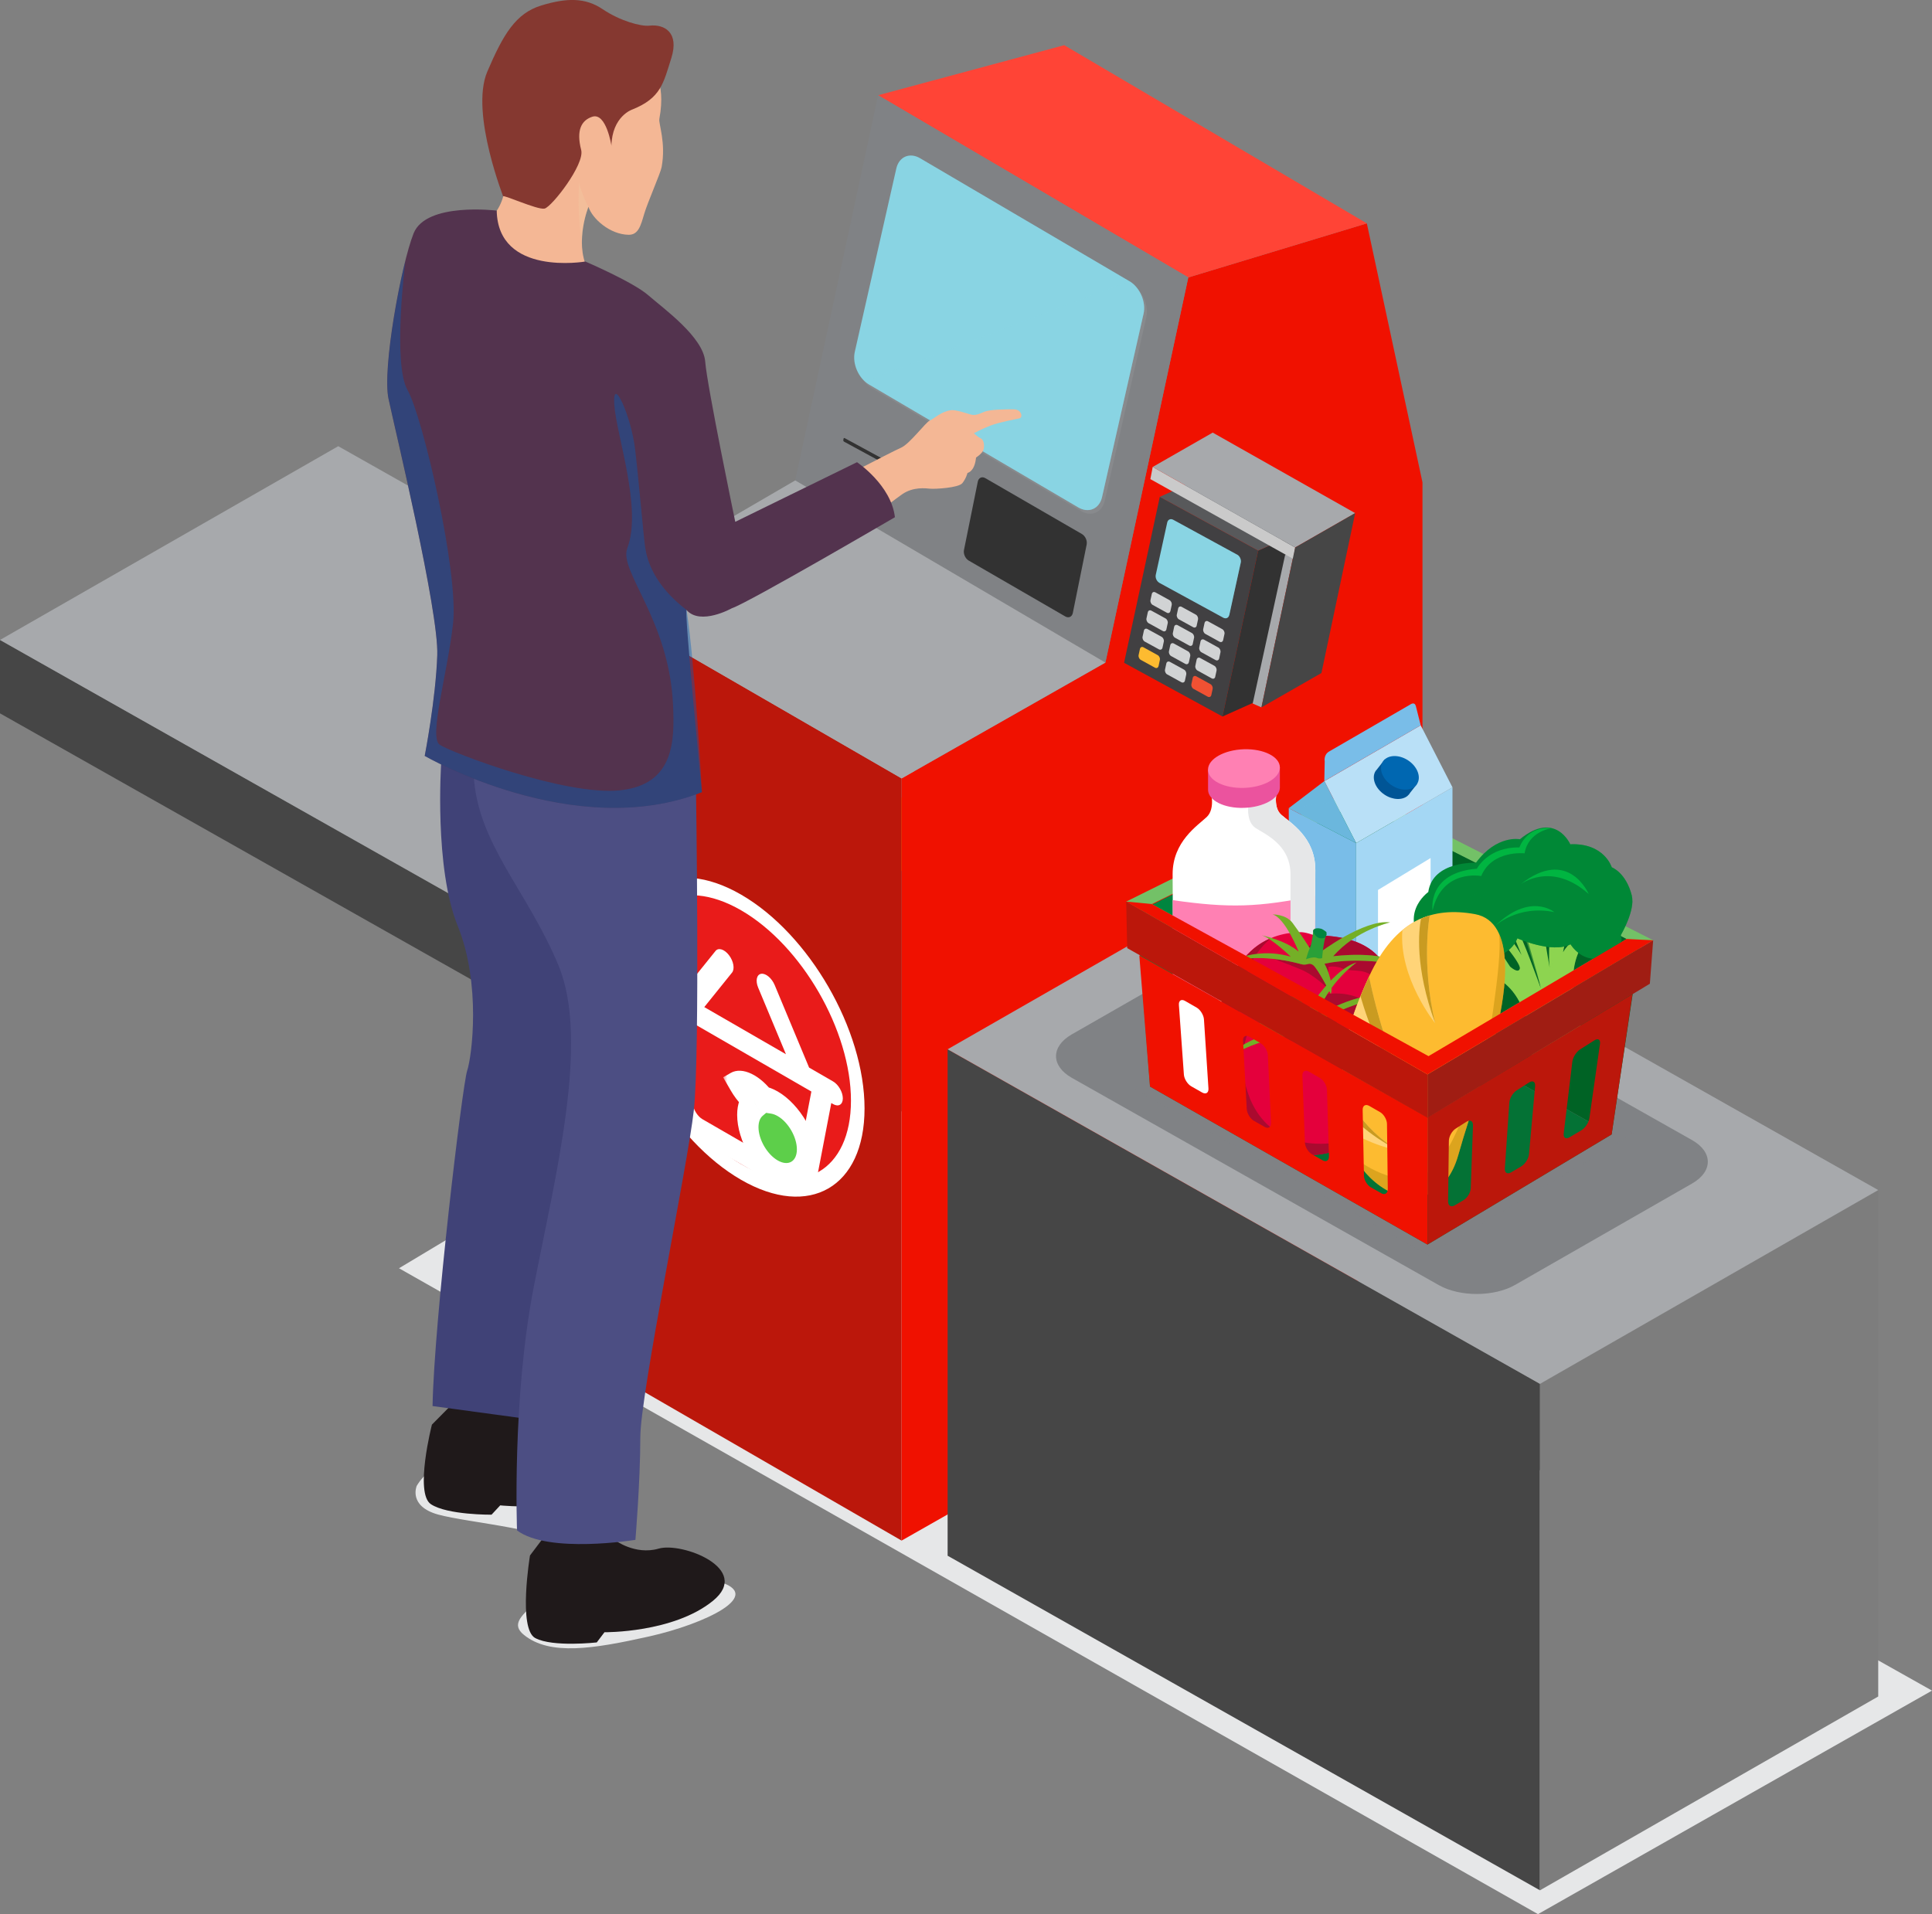 <svg width="219" height="217" viewBox="0 0 219 217" fill="none" xmlns="http://www.w3.org/2000/svg">
<rect x="0" y="0" width="219" height="217" fill="#808080" stroke="none"/>
<g clip-path="url(#clip0_169_266407)">
<path d="M45.228 143.778L88.08 118.068L219 191.66L174.338 217L45.228 143.778Z" fill="#E6E7E8"/>
<path d="M67.147 118.802L0 80.871V72.55L67.147 110.481V118.802Z" fill="#464646"/>
<path d="M67.147 118.802L105.488 96.831V88.515L67.147 110.481V118.802Z" fill="#F3901D"/>
<path d="M0 72.55L38.342 50.584L105.488 88.515L67.147 110.481L0 72.55Z" fill="#A7A9AC"/>
<path d="M102.199 174.653L67.029 154.329V67.921L102.199 88.246V174.653Z" fill="#BB170B"/>
<circle cx="16.166" cy="16.166" r="16.166" transform="matrix(0.866 0.5 0 1 70 93.334)" fill="white"/>
<circle cx="14.389" cy="14.389" r="14.389" transform="matrix(0.866 0.5 0 1 71.538 95.999)" fill="#E91B1A"/>
<path fill-rule="evenodd" clip-rule="evenodd" d="M82.979 110.261C83.308 109.853 83.156 108.972 82.639 108.293C82.123 107.615 81.439 107.396 81.11 107.804L77.207 112.655L74.492 111.087C73.88 110.734 73.385 111.022 73.385 111.731C73.385 112.439 73.88 113.3 74.492 113.653L74.692 113.768L76.373 124.475C76.684 126.453 78.047 128.536 79.632 129.45L89.291 135.027C90.876 135.942 92.239 135.434 92.55 133.814L94.231 125.049L94.431 125.165C95.043 125.518 95.538 125.23 95.538 124.521C95.538 123.813 95.043 122.952 94.431 122.599L91.716 121.031L87.813 111.674C87.484 110.887 86.8 110.315 86.284 110.397C85.767 110.48 85.615 111.185 85.944 111.972L89.09 119.515L79.833 114.171L82.979 110.261ZM77.796 115.561C77.808 115.568 77.82 115.575 77.832 115.581L91.091 123.236C91.103 123.243 91.115 123.25 91.127 123.257L91.972 123.745L90.378 132.057C90.274 132.597 89.82 132.766 89.291 132.461L79.632 126.884C79.103 126.579 78.649 125.885 78.545 125.226L76.951 115.073L77.796 115.561Z" fill="white"/>
<mask id="path-9-outside-1_169_266407" maskUnits="userSpaceOnUse" x="81.948" y="119.244" width="11.258" height="18.5" fill="black">
<rect fill="white" x="81.948" y="119.244" width="11.258" height="18.5"/>
<path fill-rule="evenodd" clip-rule="evenodd" d="M86.993 124.699C85.985 123.297 84.582 122.598 83.68 123.118C84.19 124.001 84.86 124.679 85.528 125.059C85.053 125.458 84.769 126.152 84.769 127.087C84.769 129.245 86.285 131.87 88.154 132.949C90.023 134.029 91.538 133.154 91.538 130.995C91.538 128.837 90.023 126.212 88.154 125.133C87.746 124.897 87.355 124.755 86.993 124.699Z"/>
</mask>
<path fill-rule="evenodd" clip-rule="evenodd" d="M86.993 124.699C85.985 123.297 84.582 122.598 83.68 123.118C84.19 124.001 84.86 124.679 85.528 125.059C85.053 125.458 84.769 126.152 84.769 127.087C84.769 129.245 86.285 131.87 88.154 132.949C90.023 134.029 91.538 133.154 91.538 130.995C91.538 128.837 90.023 126.212 88.154 125.133C87.746 124.897 87.355 124.755 86.993 124.699Z" fill="#5DCF4A"/>
<path d="M83.68 123.118L82.825 121.638L81.971 122.131L82.825 123.612L83.68 123.118ZM86.993 124.699L86.297 125.438L86.814 126.157L87.408 126.249L86.993 124.699ZM85.528 125.059L86.465 126.482L88.087 125.118L85.518 123.658L85.528 125.059ZM84.535 124.599C85.014 124.322 85.761 124.693 86.297 125.438L87.689 123.959C86.208 121.9 84.15 120.873 82.825 121.638L84.535 124.599ZM85.518 123.658C85.161 123.455 84.806 123.095 84.535 122.625L82.825 123.612C83.573 124.907 84.558 125.904 85.537 126.46L85.518 123.658ZM85.978 127.785C85.978 127.183 86.16 126.738 86.465 126.482L84.59 123.637C83.947 124.178 83.56 125.122 83.56 126.389L85.978 127.785ZM88.154 131.554C86.952 130.86 85.978 129.172 85.978 127.785L83.56 126.389C83.56 129.318 85.617 132.88 88.154 134.345V131.554ZM90.33 130.297C90.33 131.685 89.356 132.247 88.154 131.554V134.345C90.691 135.81 92.747 134.622 92.747 131.693L90.33 130.297ZM88.154 126.529C89.356 127.222 90.33 128.91 90.33 130.297L92.747 131.693C92.747 128.764 90.691 125.202 88.154 123.737V126.529ZM87.408 126.249C87.639 126.285 87.889 126.376 88.154 126.529V123.737C87.603 123.419 87.072 123.225 86.579 123.148L87.408 126.249Z" fill="white" mask="url(#path-9-outside-1_169_266407)"/>
<path d="M102.199 174.653L161.244 141.099V54.686L154.935 25.323L134.697 31.453L125.301 75.117L102.199 88.246V174.653Z" fill="#F01100"/>
<path d="M134.697 31.453L99.538 10.798L120.633 5.122L154.935 25.323L134.697 31.453Z" fill="#FF4436"/>
<path d="M125.301 75.117L90.141 54.462L99.538 10.798L134.697 31.453L125.301 75.117Z" fill="#808285"/>
<path d="M125.301 75.117L90.142 54.462L67.029 67.921L102.199 88.246L125.301 75.117Z" fill="#A7A9AC"/>
<path d="M121.608 69.496C121.518 69.933 121.132 70.107 120.751 69.883L109.808 63.551C109.422 63.327 109.181 62.788 109.27 62.357L110.839 54.596C110.929 54.159 111.315 53.985 111.696 54.209L122.639 60.541C123.026 60.766 123.267 61.298 123.177 61.735L121.608 69.496Z" fill="#323232"/>
<path d="M102.692 53.75C102.681 53.817 102.625 53.845 102.563 53.812L95.683 50.074C95.621 50.04 95.582 49.962 95.593 49.895L95.621 49.732C95.632 49.665 95.689 49.637 95.75 49.67L102.631 53.408C102.692 53.442 102.732 53.52 102.72 53.587L102.692 53.75Z" fill="#323232"/>
<g style="mix-blend-mode:multiply" opacity="0.4">
<path d="M125.233 56.77C124.931 58.104 123.721 58.631 122.538 57.936L98.804 43.994C97.627 43.299 96.904 41.641 97.207 40.307L101.914 19.517C102.216 18.184 103.426 17.657 104.609 18.352L128.343 32.294C129.52 32.989 130.242 34.647 129.94 35.981L125.233 56.77Z" fill="#939598"/>
</g>
<path d="M124.92 56.356C124.617 57.689 123.407 58.216 122.225 57.521L98.49 43.579C97.313 42.885 96.591 41.226 96.893 39.892L101.6 19.103C101.902 17.769 103.113 17.242 104.295 17.937L128.029 31.879C129.206 32.574 129.929 34.233 129.626 35.566L124.92 56.356Z" fill="#89D4E3"/>
<g style="mix-blend-mode:multiply" opacity="0.3">
<path d="M98.036 43.237C98.182 43.366 98.333 43.484 98.496 43.579L122.23 57.521C123.407 58.216 124.623 57.689 124.925 56.355L129.632 35.566C129.934 34.233 129.217 32.574 128.035 31.879L98.036 43.232V43.237Z" fill="#89D4E3"/>
</g>
<path d="M138.574 81.23L127.419 75.139L131.47 56.322L142.625 62.413L138.574 81.23Z" fill="#414042"/>
<path d="M138.574 81.23L143.04 79.23L147.091 60.413L142.625 62.413L138.574 81.23Z" fill="#323232"/>
<path d="M131.469 56.322L135.935 54.322L147.091 60.413L142.625 62.413L131.469 56.322Z" fill="#58595B"/>
<path d="M132.663 69.278C132.624 69.479 132.439 69.558 132.265 69.462L130.657 68.577C130.483 68.482 130.371 68.235 130.41 68.034L130.562 67.339C130.607 67.137 130.786 67.053 130.965 67.154L132.573 68.039C132.753 68.14 132.859 68.381 132.82 68.583L132.669 69.283L132.663 69.278Z" fill="#D1D3D4"/>
<path d="M135.655 70.919C135.61 71.121 135.431 71.2 135.252 71.104L133.643 70.219C133.464 70.124 133.352 69.877 133.397 69.675L133.548 68.981C133.593 68.779 133.772 68.7 133.946 68.796L135.554 69.681C135.733 69.776 135.84 70.023 135.801 70.225L135.649 70.919H135.655Z" fill="#D1D3D4"/>
<path d="M138.647 72.567C138.602 72.763 138.423 72.847 138.244 72.752L136.635 71.866C136.456 71.766 136.35 71.525 136.389 71.323L136.54 70.628C136.585 70.426 136.764 70.342 136.944 70.443L138.552 71.328C138.731 71.429 138.843 71.67 138.798 71.872L138.647 72.572V72.567Z" fill="#D1D3D4"/>
<path d="M132.215 71.351C132.17 71.553 131.991 71.631 131.811 71.536L130.203 70.65C130.024 70.549 129.917 70.309 129.957 70.107L130.108 69.412C130.153 69.21 130.332 69.132 130.511 69.227L132.119 70.112C132.299 70.208 132.411 70.454 132.366 70.656L132.215 71.351Z" fill="#D1D3D4"/>
<path d="M135.207 72.998C135.162 73.2 134.983 73.284 134.803 73.183L133.195 72.298C133.016 72.203 132.904 71.956 132.949 71.76L133.094 71.065C133.139 70.863 133.318 70.779 133.498 70.88L135.106 71.766C135.285 71.866 135.392 72.107 135.352 72.309L135.201 73.004L135.207 72.998Z" fill="#D1D3D4"/>
<path d="M138.199 74.646C138.154 74.847 137.975 74.926 137.795 74.831L136.187 73.945C136.008 73.85 135.901 73.603 135.941 73.402L136.086 72.707C136.131 72.505 136.31 72.427 136.49 72.522L138.098 73.407C138.277 73.503 138.384 73.749 138.344 73.951L138.199 74.646Z" fill="#D1D3D4"/>
<path d="M131.772 73.43C131.727 73.632 131.548 73.71 131.369 73.615L129.761 72.735C129.581 72.634 129.475 72.393 129.514 72.191L129.665 71.496C129.71 71.295 129.889 71.211 130.069 71.312L131.677 72.197C131.856 72.298 131.968 72.539 131.923 72.74L131.772 73.435V73.43Z" fill="#D1D3D4"/>
<path d="M134.758 75.077C134.719 75.279 134.534 75.357 134.361 75.262L132.753 74.377C132.573 74.276 132.467 74.035 132.506 73.833L132.657 73.138C132.702 72.937 132.881 72.858 133.061 72.954L134.669 73.839C134.848 73.94 134.955 74.181 134.915 74.382L134.764 75.077H134.758Z" fill="#D1D3D4"/>
<path d="M137.756 76.719C137.711 76.921 137.532 77.005 137.353 76.904L135.745 76.019C135.565 75.918 135.453 75.677 135.498 75.475L135.644 74.78C135.689 74.579 135.868 74.495 136.047 74.595L137.655 75.481C137.835 75.582 137.941 75.823 137.902 76.024L137.75 76.719H137.756Z" fill="#D1D3D4"/>
<path d="M131.324 75.509C131.279 75.71 131.1 75.794 130.92 75.694L129.312 74.808C129.133 74.707 129.027 74.466 129.066 74.265L129.217 73.57C129.262 73.368 129.441 73.284 129.62 73.385L131.229 74.27C131.408 74.371 131.52 74.612 131.475 74.814L131.329 75.509H131.324Z" fill="#FDBB30"/>
<path d="M134.316 77.156C134.277 77.358 134.092 77.436 133.912 77.341L132.304 76.456C132.125 76.361 132.019 76.114 132.058 75.912L132.209 75.217C132.254 75.016 132.433 74.937 132.612 75.032L134.221 75.918C134.4 76.013 134.506 76.26 134.467 76.461L134.316 77.156Z" fill="#D1D3D4"/>
<path d="M137.308 78.798C137.263 79 137.084 79.078 136.904 78.983L135.296 78.098C135.117 78.002 135.005 77.756 135.05 77.554L135.201 76.859C135.24 76.657 135.425 76.573 135.605 76.674L137.213 77.56C137.392 77.66 137.498 77.901 137.459 78.103L137.308 78.798Z" fill="#F05133"/>
<path d="M139.342 69.72C139.269 70.051 138.966 70.191 138.669 70.028L131.419 66.072C131.122 65.91 130.937 65.506 131.01 65.17L132.31 59.23C132.383 58.9 132.685 58.76 132.988 58.922L140.238 62.878C140.535 63.041 140.72 63.444 140.647 63.78L139.347 69.72H139.342Z" fill="#89D4E3"/>
<g style="mix-blend-mode:multiply" opacity="0.3">
<path d="M131.413 66.067L138.664 70.023C138.961 70.185 139.263 70.045 139.336 69.715L140.636 63.775C140.709 63.444 140.524 63.035 140.227 62.873L131.408 66.067H131.413Z" fill="#89D4E3"/>
</g>
<path d="M142.989 80.193L141.998 79.756L145.668 62.945L146.811 62.066L142.989 80.193Z" fill="#A7A9AC"/>
<path d="M146.609 63.371L130.399 54.316L130.663 52.937L146.811 62.066L146.609 63.371Z" fill="#CACACA"/>
<path d="M130.663 52.937L137.465 49.043L153.613 58.171L146.811 62.066L130.663 52.937Z" fill="#A7A9AC"/>
<path d="M146.811 62.066L153.613 58.171L149.791 76.299L142.989 80.193L146.811 62.066Z" fill="#464646"/>
<path d="M174.562 214.299L107.416 176.368V118.954L174.562 156.884V214.299Z" fill="#464646"/>
<path d="M174.562 214.299L212.904 192.327V134.913L174.562 156.884V214.299Z" fill="#7D7D7D"/>
<path d="M107.416 118.954L145.757 96.982L212.904 134.913L174.562 156.884L107.416 118.954Z" fill="#A7A9AC"/>
<path d="M121.496 122.192C119.115 120.848 119.109 118.634 121.479 117.272L141.549 105.774C143.925 104.412 147.813 104.401 150.195 105.746L191.797 129.247C194.179 130.592 194.184 132.806 191.814 134.167L171.744 145.666C169.368 147.028 165.48 147.039 163.099 145.694L121.496 122.192Z" fill="#808285"/>
<g style="mix-blend-mode:multiply" opacity="0.3">
<path d="M151.971 111.983L128.433 123.352L161.939 142.276L185.18 128.513L151.971 111.983Z" fill="#808285"/>
</g>
<path d="M161.81 141.093L130.36 123.179L152.016 111.433L182.681 128.609L161.81 141.093Z" fill="#047235"/>
<path d="M130.36 123.179L128.847 103.426L153.848 91.025L152.016 111.433L130.36 123.179Z" fill="#00853F"/>
<path d="M152.016 111.433L182.681 128.609L185.914 107.102L153.848 91.025L152.016 111.433Z" fill="#006325"/>
<path d="M153.534 89.394L127.659 102.21L161.81 121.8L187.393 106.592L153.534 89.389V89.394ZM130.567 102.49L153.848 91.025L184.384 106.452L161.922 119.738L130.562 102.49H130.567Z" fill="#73C167"/>
<path d="M153.725 126.86L146.088 122.904V91.625L153.725 95.581V126.86Z" fill="#79BDE8"/>
<path d="M153.725 126.86L164.645 120.539V89.26L153.725 95.581V126.86Z" fill="#A4D7F4"/>
<path d="M156.201 113.473L162.163 109.859V97.273L156.201 100.893V113.473Z" fill="white"/>
<path d="M150.122 88.554L161.042 82.227L164.645 89.26L153.725 95.581L150.122 88.554Z" fill="#B9E0F7"/>
<path d="M160.499 80.07L161.042 82.227L150.116 88.548L150.161 86.296C150.161 86.296 150.015 85.573 150.665 85.192L159.843 79.879C159.843 79.879 160.353 79.487 160.493 80.064L160.499 80.07Z" fill="#79BDE8"/>
<path d="M146.088 91.625L150.122 88.554L153.725 95.581L146.088 91.625Z" fill="#6BB7DD"/>
<g style="mix-blend-mode:multiply" opacity="0.4">
<path d="M146.088 91.625L150.122 88.554L151.327 90.907L146.088 91.625Z" fill="#6BB7DD"/>
</g>
<path d="M159.838 89.882L160.616 88.896L159.703 88.19C159.496 87.848 159.193 87.528 158.807 87.271C158.555 87.103 158.291 86.985 158.033 86.901L156.974 86.083L156.05 87.265C156.016 87.31 155.972 87.349 155.938 87.394C155.428 88.173 155.871 89.372 156.935 90.084C157.871 90.706 158.969 90.734 159.574 90.207V90.196C159.664 90.123 159.737 90.044 159.798 89.949C159.815 89.927 159.821 89.899 159.838 89.871V89.882Z" fill="#005596"/>
<path d="M160.616 88.896C160.101 89.675 158.818 89.731 157.753 89.025C156.689 88.319 156.24 87.114 156.756 86.335C157.271 85.556 158.555 85.5 159.619 86.206C160.684 86.912 161.132 88.117 160.616 88.896Z" fill="#0067B1"/>
<path d="M173.604 119.693C173.604 119.693 176.54 120.976 179.678 117.766C179.678 117.766 176.462 110.397 179.852 106.485L179.353 105.667C179.353 105.667 177.857 106.782 177.179 107.948C177.179 107.948 177.566 105.869 177.935 105.169L175.789 104.76C175.789 104.76 175.375 108.677 175.739 110.139C175.739 110.139 174.887 105.522 174.971 104.76L172.607 104.732C172.607 104.732 174.383 110.604 174.658 112.039C174.658 112.039 172.422 105.813 171.918 105.286L171.357 105.55L172.472 108.262C172.472 108.262 170.92 105.634 170.186 105.606L169.648 106.015C169.648 106.015 172.439 109.198 172.276 109.814C172.108 110.43 171.173 109.579 171.173 109.579L169.581 107.152H168.702L169.01 108.497L167.357 108.116L167.346 110.335C167.346 110.335 173.262 109.836 173.599 119.693H173.604Z" fill="#8DD450"/>
<g style="mix-blend-mode:multiply" opacity="0.4">
<path d="M179.846 106.485L179.695 106.233L178.641 107.741C178.641 107.741 176.714 111.254 178.322 116.852C178.322 116.852 176.641 119.861 173.604 119.693C173.604 119.693 176.54 120.976 179.678 117.766C179.678 117.766 176.462 110.397 179.852 106.485H179.846Z" fill="#8DD450"/>
</g>
<g style="mix-blend-mode:multiply" opacity="0.4">
<path d="M173.24 116.477C172.691 112.352 169.598 109.08 169.015 108.492L167.362 108.111L167.351 110.33C167.351 110.33 171.89 109.943 173.24 116.477Z" fill="#8DD450"/>
</g>
<g style="mix-blend-mode:multiply" opacity="0.4">
<path d="M173.756 106.312L175.655 115.048L172.758 105.897L173.756 106.312Z" fill="#8DD450"/>
</g>
<g style="mix-blend-mode:multiply" opacity="0.4">
<path d="M175.907 106.788C175.907 106.788 175.386 111.221 175.963 113.288C175.963 113.288 175.582 108.06 176.591 106.777L175.913 106.788H175.907Z" fill="#8DD450"/>
</g>
<path d="M172.013 106.379C172.013 106.379 175.935 108.133 178.025 107.051C178.025 107.051 179.409 109.377 181.914 108.492C184.384 107.612 183.723 106.015 183.723 106.015C183.723 106.015 185.387 103.196 184.973 101.532C184.306 98.904 182.698 98.327 182.698 98.327C182.698 98.327 181.874 95.564 178.003 95.715C178.003 95.715 176.305 91.843 172.288 95.144C172.288 95.144 169.665 94.6 167.301 97.811C167.301 97.811 162.404 97.576 161.9 101.128C161.9 101.128 158.129 103.801 162.012 107.786C162.012 107.786 161.042 110.425 163.838 111.837C166.494 113.182 166.791 111.433 166.987 109.909C166.987 109.909 168.388 110.514 169.189 108.402C169.189 108.402 171.144 108.38 172.007 106.373L172.013 106.379Z" fill="#008836"/>
<g style="mix-blend-mode:multiply" opacity="0.5">
<path d="M183.729 106.015C183.729 106.015 185.107 103.678 185.04 102.008C184.833 104.659 183.073 105.477 183.073 105.477C183.073 105.477 183.583 107.337 181.504 107.948C179.409 108.576 178.709 106.351 178.709 106.351C173.795 108.609 172.08 105.309 172.08 105.309C170.517 108.458 169.049 107.281 169.049 107.281C168.287 109.439 166.808 109.158 166.808 109.158C166.203 112.19 163.844 111.843 163.844 111.843C166.5 113.187 166.797 111.439 166.993 109.915C166.993 109.915 168.393 110.52 169.195 108.408C169.195 108.408 171.15 108.385 172.013 106.379C172.013 106.379 175.935 108.133 178.025 107.051C178.025 107.051 179.409 109.377 181.914 108.492C184.384 107.612 183.723 106.015 183.723 106.015H183.729Z" fill="#008836"/>
</g>
<path d="M162.387 103.219C162.387 103.219 161.715 98.937 167.407 98.484C167.407 98.484 168.674 96.001 172.232 96.074C172.232 96.074 173.01 93.648 175.879 93.894C175.879 93.894 173.229 94.225 172.82 96.741C172.82 96.741 169.155 96.332 167.9 99.313C167.9 99.313 163.48 98.461 162.387 103.213V103.219Z" fill="#00B541"/>
<path d="M172.349 100.265C172.349 100.265 175.817 97.559 180.087 101.353C180.087 101.353 177.79 95.934 172.349 100.265Z" fill="#00B541"/>
<path d="M169.43 105.012C169.43 105.012 171.985 102.546 176.187 103.403C176.187 103.403 173.436 101.089 169.43 105.012Z" fill="#00B541"/>
<g style="mix-blend-mode:multiply" opacity="0.5">
<path d="M182.474 103C182.474 103 179.997 105.326 176.053 104.558C176.053 104.558 178.613 106.67 182.474 103Z" fill="#008836"/>
</g>
<g style="mix-blend-mode:multiply" opacity="0.5">
<path d="M163.255 110.212C163.255 110.212 161.642 107.819 163.922 105.314C163.922 105.314 160.633 106.39 163.255 110.212Z" fill="#008836"/>
</g>
<g style="mix-blend-mode:multiply" opacity="0.5">
<path d="M164.925 107.511C164.925 107.511 164.062 103.342 168.903 101.123C168.903 101.123 163.48 100.803 164.925 107.511Z" fill="#008836"/>
</g>
<g style="mix-blend-mode:multiply" opacity="0.5">
<path d="M182.67 99.419C182.67 99.419 184.474 99.941 185.018 101.784C185.006 101.7 184.995 101.61 184.973 101.526C184.306 98.898 182.698 98.321 182.698 98.321C182.698 98.321 181.874 95.558 178.003 95.71C178.003 95.71 182.054 96.444 182.664 99.414L182.67 99.419Z" fill="#008836"/>
</g>
<path d="M149.097 98.596C149.097 94.903 146.261 93.272 145.231 92.359C144.2 91.445 144.805 89.366 144.805 89.366L141.006 89.484L137.213 89.602C137.213 89.602 137.818 91.647 136.787 92.622C135.756 93.597 132.921 95.401 132.921 99.1C132.921 102.798 133.078 121.57 133.078 121.57C133.078 123.924 136.63 125.723 141.011 125.588C145.393 125.454 148.945 123.436 148.945 121.083C148.945 121.083 148.945 121.083 148.945 121.077C148.945 120.937 149.102 102.283 149.102 98.607L149.097 98.596Z" fill="white"/>
<path d="M149.052 112.33C142.653 113.647 139.331 113.748 132.932 112.823V102.047C139.331 102.966 142.653 102.866 149.052 101.554V112.33Z" fill="#FF80B3"/>
<g style="mix-blend-mode:multiply">
<path d="M144.973 124.888C147.343 124.075 148.94 122.652 148.94 121.077C148.94 121.077 148.94 121.077 148.94 121.072C148.94 120.932 149.097 102.277 149.097 98.601C149.097 94.925 146.261 93.278 145.231 92.364C144.2 91.451 144.805 89.372 144.805 89.372L141.488 89.473V91.558C141.488 91.558 141.314 93.16 142.289 93.844C143.264 94.522 146.284 95.676 146.284 99.139V121.778C146.284 121.778 146.502 123.571 144.973 124.893V124.888Z" fill="#E6E7E8"/>
</g>
<path d="M136.938 87.254V89.501C136.938 89.501 136.938 89.512 136.938 89.523C136.938 89.534 136.938 89.54 136.938 89.546V89.563C136.977 90.751 138.781 91.658 141.006 91.585C143.23 91.518 145.04 90.504 145.079 89.31V87.007L136.932 87.254H136.938Z" fill="#EB539E"/>
<path d="M145.079 87.007C145.079 88.218 143.258 89.254 141.006 89.322C138.759 89.389 136.932 88.464 136.932 87.254C136.932 86.043 138.753 85.012 141.006 84.94C143.258 84.872 145.079 85.797 145.079 87.002V87.007Z" fill="#FF80B3"/>
<path d="M148.962 106.032C148.962 106.032 147.914 105.628 147.309 105.679C146.699 105.729 144.065 105.712 141.807 107.808C139.543 109.904 137.482 113.58 138.731 117.39C139.981 121.201 144.272 123.806 148.592 123.537C152.918 123.268 158.151 120.371 158.151 115.479C158.151 110.587 157.171 106.048 148.962 106.032Z" fill="#E4003C"/>
<path d="M150.335 106.088L146.306 108.458L144.384 108.71C144.384 108.71 145.808 109.22 147.433 109.892C149.052 110.565 150.576 112.14 150.576 112.14L150.587 109.618C150.587 109.618 151.31 109.416 152.296 109.836C153.288 110.257 155.282 109.562 156.156 111.473C157.031 113.384 158.011 118.135 153.489 122.187C156.089 120.842 158.151 118.561 158.151 115.491C158.151 110.879 157.277 106.598 150.335 106.093V106.088Z" fill="#AA0A2F"/>
<path d="M140.546 114.062C140.675 108.951 143.953 106.452 144.093 106.345C143.348 106.654 142.558 107.113 141.807 107.808C139.543 109.904 137.482 113.58 138.731 117.39C139.981 121.201 144.272 123.806 148.592 123.537C149.248 123.498 149.926 123.397 150.598 123.235C144.127 122.652 140.406 119.284 140.541 114.056L140.546 114.062Z" fill="#AA0A2F"/>
<path d="M147.477 109.299C147.477 109.299 142.009 107.662 138.787 109.427C138.787 109.427 141.852 107.192 146.306 108.452C146.306 108.452 144.144 106.357 143.017 106.032C143.017 106.032 145.684 106.57 147.203 107.881C147.203 107.881 145.673 104.031 144.25 103.672C144.25 103.672 145.746 103.605 146.525 104.642C147.304 105.679 148.665 107.752 148.665 107.819C148.665 107.886 149.539 108.038 149.539 108.038C149.539 108.038 154.604 104.188 157.574 104.569C157.574 104.569 153.708 105.41 151.114 108.413C151.114 108.413 156.717 107.634 159.081 109.45C159.081 109.45 154.083 108.363 150.144 109.254C150.144 109.254 151.226 111.226 150.867 112.7C150.867 112.7 149.36 109.769 148.839 109.399C148.323 109.035 148.167 109.517 147.466 109.293L147.477 109.299Z" fill="#74AF27"/>
<path d="M148.873 105.449C148.873 105.449 148.716 106.984 148.514 107.376C148.312 107.769 148.043 108.744 148.043 108.744C148.043 108.744 148.867 108.419 149.259 108.592C149.595 108.738 149.87 108.62 149.87 108.62C149.87 108.62 150.027 106.502 150.374 105.914C150.374 105.914 149.691 105.404 148.878 105.449H148.873Z" fill="#29A038"/>
<g style="mix-blend-mode:multiply" opacity="0.5">
<path d="M138.816 109.416L138.787 109.433C138.799 109.428 138.804 109.422 138.816 109.416Z" fill="#74AF27"/>
<path d="M147.78 108.974C147.522 109.209 147.102 108.962 147.102 108.962C144.256 107.931 141.6 108.436 140.087 108.917C143.292 108.055 147.472 109.304 147.472 109.304C148.172 109.528 148.329 109.046 148.845 109.411C149.36 109.78 150.873 112.711 150.873 112.711C150.794 111.747 149.635 109.764 149.265 109.371C148.895 108.979 148.038 108.744 147.78 108.979V108.974Z" fill="#74AF27"/>
</g>
<g style="mix-blend-mode:multiply" opacity="0.4">
<path d="M157.585 104.575C151.853 105.449 150.178 109.203 150.178 109.203C150.178 109.203 150.228 109.214 150.312 109.226C154.229 108.402 159.092 109.455 159.092 109.455C156.728 107.64 151.125 108.419 151.125 108.419C153.713 105.41 157.585 104.575 157.585 104.575Z" fill="#74AF27"/>
</g>
<path d="M150.357 105.673C150.357 105.673 150.021 105.37 149.747 105.286C149.478 105.208 148.979 105.197 148.867 105.449C148.755 105.701 149.158 106.138 149.366 106.267C149.567 106.396 150.492 106.592 150.357 105.673Z" fill="#00853F"/>
<path d="M146.318 113.854C146.318 113.854 145.18 113.905 144.637 114.19C144.093 114.476 141.633 115.502 140.362 118.298C139.09 121.094 138.63 125.246 141.297 128.199C143.97 131.158 148.996 131.814 152.907 129.858C156.823 127.897 160.544 123.195 158.605 118.763C156.666 114.325 153.96 110.61 146.318 113.849V113.854Z" fill="#E4003C"/>
<path d="M147.617 113.356L144.81 117.104L143.124 118.091C143.124 118.091 144.648 117.99 146.424 117.95C148.2 117.917 150.24 118.741 150.24 118.741L149.253 116.449C149.253 116.449 149.842 115.978 150.929 115.967C152.016 115.956 153.596 114.532 155.17 115.911C156.745 117.295 159.535 121.212 156.935 126.681C158.823 124.434 159.832 121.548 158.616 118.763C156.79 114.583 154.279 111.052 147.623 113.35L147.617 113.356Z" fill="#AA0A2F"/>
<path d="M141.667 124.467C139.762 119.783 141.818 116.219 141.908 116.068C141.336 116.645 140.782 117.373 140.356 118.304C139.084 121.1 138.625 125.252 141.292 128.205C143.964 131.164 148.99 131.819 152.901 129.864C153.495 129.567 154.083 129.208 154.649 128.793C148.402 130.833 143.606 129.259 141.656 124.467H141.667Z" fill="#AA0A2F"/>
<path d="M146.234 117.401C146.234 117.401 140.496 118.091 138.204 120.971C138.204 120.971 140.166 117.732 144.81 117.104C144.81 117.104 141.97 116.062 140.793 116.213C140.793 116.213 143.488 115.642 145.427 116.23C145.427 116.23 142.474 113.35 141.012 113.585C141.012 113.585 142.379 112.93 143.511 113.557C144.642 114.19 146.732 115.524 146.76 115.586C146.788 115.647 147.662 115.44 147.662 115.44C147.662 115.44 150.851 109.943 153.764 109.114C153.764 109.114 150.498 111.405 149.282 115.16C149.282 115.16 154.184 112.235 157.103 112.941C157.103 112.941 152.022 113.944 148.71 116.309C148.71 116.309 150.498 117.665 150.75 119.144C150.75 119.144 148.183 117.088 147.556 116.959C146.928 116.835 146.973 117.328 146.234 117.401Z" fill="#74AF27"/>
<path d="M146.004 113.361C146.004 113.361 146.463 114.812 146.43 115.244C146.396 115.681 146.53 116.667 146.53 116.667C146.53 116.667 147.169 116.051 147.601 116.051C147.97 116.051 148.178 115.832 148.178 115.832C148.178 115.832 147.483 113.854 147.578 113.182C147.578 113.182 146.738 112.991 146.004 113.356V113.361Z" fill="#29A038"/>
<g style="mix-blend-mode:multiply" opacity="0.5">
<path d="M138.216 120.948L138.199 120.971C138.199 120.96 138.21 120.954 138.216 120.948Z" fill="#74AF27"/>
<path d="M146.385 116.987C146.239 117.3 145.752 117.244 145.752 117.244C142.692 117.446 140.429 118.954 139.213 119.985C141.852 117.934 146.233 117.401 146.233 117.401C146.973 117.328 146.928 116.83 147.556 116.959C148.183 117.088 150.75 119.144 150.75 119.144C150.296 118.298 148.43 116.97 147.926 116.757C147.427 116.55 146.536 116.678 146.385 116.992V116.987Z" fill="#74AF27"/>
</g>
<g style="mix-blend-mode:multiply" opacity="0.4">
<path d="M153.764 109.114C148.777 112.179 148.71 116.247 148.71 116.247C148.71 116.247 148.76 116.236 148.844 116.213C152.161 113.916 157.103 112.941 157.103 112.941C154.184 112.235 149.282 115.16 149.282 115.16C150.497 111.411 153.764 109.114 153.764 109.114Z" fill="#74AF27"/>
</g>
<path d="M147.472 112.98C147.472 112.98 147.04 112.834 146.755 112.868C146.469 112.902 146.009 113.092 146.004 113.361C146.004 113.636 146.547 113.871 146.788 113.905C147.023 113.944 147.965 113.753 147.472 112.974V112.98Z" fill="#00853F"/>
<path d="M152.548 128.379C152.548 128.379 153.092 132.105 156.504 134.492C159.916 136.88 163.889 135.955 165.306 130.923C166.718 125.891 168.808 120.427 169.716 116.51C170.629 112.593 171.957 104.502 167.194 103.633C162.432 102.765 158.185 104.188 155.187 110.705C152.195 117.216 151.383 121.57 152.548 128.379Z" fill="#FDBB30"/>
<path d="M162.062 103.785C162.062 103.785 161.065 109.125 162.684 116.006C162.684 116.006 158.538 110.879 158.964 105.443C159.938 104.642 160.969 104.104 162.062 103.785Z" fill="#FFD478"/>
<path d="M152.834 116.981C153.355 115.02 154.134 112.997 155.187 110.705C155.187 110.705 157.126 120.685 160.672 125.538C160.672 125.538 154.705 122.12 152.834 116.981Z" fill="#FFD478"/>
<path d="M152.044 123.111C152.167 123.403 154.19 128.037 158.622 130.475C158.622 130.475 154.957 129.763 152.458 127.818C152.195 126.126 152.055 124.585 152.044 123.117V123.111Z" fill="#FFD478"/>
<g style="mix-blend-mode:multiply" opacity="0.5">
<path d="M153.652 131.338C153.652 131.338 158.605 135.305 162.045 132.8C165.485 130.301 168.707 118.444 169.234 114.644C169.766 110.845 170.164 107.517 169.912 105.83C169.912 105.83 169.912 105.824 169.912 105.819C171.251 108.71 170.377 113.692 169.721 116.51C168.808 120.427 166.724 125.891 165.312 130.923C163.894 135.955 159.922 136.88 156.509 134.492C155.153 133.545 154.251 132.385 153.657 131.332L153.652 131.338Z" fill="#BB8D0B"/>
</g>
<g style="mix-blend-mode:multiply" opacity="0.8">
<path d="M162.062 103.785C162.062 103.785 161.065 109.125 162.684 116.006C160.359 109.624 160.818 105.477 161.076 104.143C161.401 104.009 161.726 103.885 162.062 103.785Z" fill="#BB8D0B"/>
</g>
<g style="mix-blend-mode:multiply" opacity="0.8">
<path d="M154.218 112.935C154.509 112.218 154.829 111.473 155.187 110.705C155.187 110.705 157.126 120.685 160.672 125.538C156.297 120.741 154.229 112.974 154.223 112.941L154.218 112.935Z" fill="#BB8D0B"/>
</g>
<g style="mix-blend-mode:multiply" opacity="0.8">
<path d="M152.145 125.252C152.083 124.518 152.044 123.801 152.044 123.111C152.167 123.403 154.19 128.037 158.622 130.475C158.622 130.475 154.257 128.401 152.145 125.258V125.252Z" fill="#BB8D0B"/>
</g>
<path d="M129.144 108.307L130.354 123.179L161.804 141.093V126.664L129.144 108.307ZM136.271 123.857L135.033 123.151C134.607 122.91 134.232 122.31 134.198 121.817L133.632 113.921C133.599 113.428 133.912 113.227 134.333 113.473L135.649 114.23C136.07 114.471 136.439 115.076 136.473 115.563L136.983 123.397C137.016 123.89 136.697 124.092 136.271 123.857ZM143.354 127.757L142.143 127.068C141.717 126.827 141.353 126.227 141.325 125.734L140.905 117.99C140.877 117.497 141.202 117.295 141.622 117.536L142.911 118.276C143.331 118.522 143.695 119.122 143.718 119.615L144.076 127.297C144.099 127.79 143.774 127.998 143.348 127.757H143.354ZM149.898 131.528L148.716 130.856C148.29 130.615 147.931 130.015 147.914 129.522L147.634 121.94C147.612 121.447 147.948 121.245 148.368 121.486L149.623 122.209C150.044 122.456 150.402 123.055 150.419 123.549L150.643 131.074C150.66 131.567 150.324 131.775 149.903 131.534L149.898 131.528ZM156.549 135.26L155.394 134.604C154.969 134.363 154.616 133.764 154.61 133.271L154.464 125.829C154.453 125.336 154.789 125.134 155.215 125.375L156.442 126.081C156.862 126.322 157.215 126.927 157.221 127.421L157.311 134.806C157.311 135.299 156.974 135.507 156.549 135.266V135.26Z" fill="#F01100"/>
<path d="M161.81 126.664V141.093L182.687 128.609L185.046 112.711L161.815 126.67L161.81 126.664ZM166.718 134.694C166.701 135.187 166.332 135.804 165.906 136.056L164.92 136.639C164.488 136.896 164.141 136.7 164.146 136.201L164.236 129.326C164.242 128.833 164.595 128.205 165.015 127.942L166.231 127.168C166.651 126.899 166.981 127.084 166.97 127.577L166.718 134.694ZM173.313 130.861C173.268 131.354 172.881 131.965 172.45 132.223L171.301 132.901C170.87 133.159 170.545 132.963 170.579 132.469L171.088 125C171.122 124.507 171.492 123.885 171.918 123.616L173.324 122.719C173.744 122.45 174.052 122.635 174.013 123.128L173.318 130.861H173.313ZM180.16 126.787C180.087 127.281 179.678 127.891 179.247 128.143L177.924 128.928C177.493 129.186 177.19 128.99 177.252 128.496L178.232 120.354C178.294 119.861 178.686 119.239 179.106 118.97L180.726 117.945C181.146 117.676 181.437 117.855 181.364 118.348L180.16 126.787Z" fill="#BB170B"/>
<path d="M127.659 102.21L127.771 107.483L161.81 126.726V121.8L127.659 102.21Z" fill="#BB170B"/>
<path d="M161.81 126.726L187.018 111.523L187.393 106.598L161.81 121.8V126.726Z" fill="#A01D13"/>
<path d="M187.393 106.598L184.384 106.446L161.928 119.732L130.567 102.49L127.659 102.21L161.81 121.8L187.393 106.598Z" fill="#F01100"/>
<path d="M47.233 168.462C47.233 168.462 46.253 170.753 49.66 171.7C53.072 172.647 63.634 173.488 63.723 175.511C63.998 181.496 56.462 182.986 59.398 185.351C62.334 187.721 67.236 186.937 73.585 185.519C79.927 184.096 86.909 180.778 81.322 179.26C75.736 177.741 71.024 179.523 70.027 177.237C69.029 174.951 63.393 172.563 64.469 171.431C65.544 170.3 76.084 167.229 68.923 166.741C60.378 166.158 50.461 162.998 47.233 168.456V168.462Z" fill="#E6E7E8"/>
<path d="M58.938 160.375C58.938 160.375 61.039 162.348 63.757 161.844C66.469 161.339 74.111 165.2 69.298 168.372C64.452 171.543 56.703 170.658 56.703 170.658L55.717 171.717C55.717 171.717 50.702 171.762 48.842 170.524C46.97 169.28 48.959 161.507 48.959 161.507L50.965 159.479C50.965 159.479 57.599 160.51 58.938 160.375Z" fill="#1F191A"/>
<path d="M50.007 86.593C50.007 86.593 49.206 98.371 51.884 104.967C54.562 111.574 53.492 119.777 52.954 121.386C52.416 122.994 49.206 149.768 49.032 159.4L61.28 161.065C61.28 161.065 63.835 130.491 65.09 120.5C66.34 110.509 66.037 89.445 66.037 89.445L50.007 86.593Z" fill="#404277"/>
<path d="M69.696 174.597C69.696 174.597 71.982 176.329 74.644 175.567C77.288 174.777 85.284 177.842 80.812 181.484C76.325 185.132 68.519 185.043 68.519 185.043L67.645 186.197C67.645 186.197 62.659 186.757 60.681 185.709C58.697 184.673 60.076 176.34 60.076 176.34L61.852 173.987C61.852 173.987 68.379 174.861 69.691 174.603L69.696 174.597Z" fill="#1F191A"/>
<path d="M78.891 89.215C78.891 89.215 79.361 119.424 78.65 125.857C77.933 132.273 72.582 157.972 72.582 162.97C72.582 167.968 72.027 174.569 72.027 174.569C72.027 174.569 62.177 176.178 58.608 173.499C58.608 173.499 58.031 158.689 60.485 145.991C62.95 133.299 66.872 118.007 63.303 109.439C59.734 100.871 54.069 95.598 53.694 87.792C53.694 87.792 70.15 91.356 78.891 89.215Z" fill="#4C4E83"/>
<path d="M73.758 7.8C73.758 7.8 75.574 8.988 74.739 13.488C74.638 14.026 75.512 16.166 74.996 18.957C74.868 19.641 73.405 22.952 73.024 24.247C72.638 25.547 72.374 26.634 71.254 26.617C69.119 26.584 67.124 24.774 66.704 23.445C66.704 23.445 65.118 27.312 66.57 30.433C66.57 30.433 57.666 32.484 54.545 25.709C54.545 25.709 59.14 22.767 56.243 17.764C53.447 12.916 55.834 3.289 62.507 2.555C69.181 1.816 73.904 4.225 73.764 7.8H73.758Z" fill="#F4B795"/>
<g style="mix-blend-mode:multiply" opacity="0.3">
<path d="M65.959 27.463C65.959 27.463 65.965 27.474 65.97 27.48C65.959 25.306 66.698 23.445 66.698 23.445C66.698 23.445 65.836 21.832 65.645 20.683C65.645 20.683 65.393 24.23 65.959 27.463Z" fill="#F1CFA5"/>
</g>
<path d="M69.315 16.553C69.315 16.553 68.732 12.703 67.13 13.236C65.908 13.645 65.298 14.749 65.88 17.007C66.301 18.638 62.535 23.468 61.729 23.647C60.922 23.827 56.888 21.961 57.028 22.274C57.336 22.958 53.201 12.871 55.24 8.114C57.039 3.917 58.445 1.507 61.37 0.616C64.295 -0.269 66.362 -0.275 68.329 1.053C70.296 2.376 72.649 3.015 73.607 2.908C75.333 2.718 77.008 3.687 76.1 6.573C75.193 9.453 74.912 11.112 71.68 12.412C71.68 12.412 69.377 13.157 69.304 16.559L69.315 16.553Z" fill="#853830"/>
<path d="M92.876 55.504L95.532 61.214C95.532 61.214 101 56.905 102.261 56.036C103.516 55.162 104.922 55.358 105.449 55.403C105.987 55.453 108.648 55.313 109.085 54.775C109.517 54.243 109.668 53.615 109.668 53.615C109.668 53.615 110.004 53.565 110.296 53.083C110.587 52.601 110.637 51.873 110.637 51.873C110.637 51.873 111.411 51.385 111.506 50.903C111.601 50.416 111.506 49.844 111.17 49.693C110.834 49.547 110.396 49.116 110.396 49.116C110.396 49.116 111.265 48.634 112.285 48.242C113.299 47.855 115.187 47.513 115.574 47.423C115.96 47.322 115.82 46.404 114.896 46.404C113.971 46.404 112.234 46.404 111.556 46.695C110.878 46.986 110.492 47.126 110.004 46.986C109.522 46.841 108.329 46.443 107.83 46.499C106.659 46.645 105.892 47.468 105.41 47.664C104.928 47.861 103.135 50.326 102.121 50.763C101.101 51.2 92.881 55.504 92.881 55.504H92.876Z" fill="#F4B795"/>
<path d="M77.832 69.16C77.501 68.784 79.563 89.804 79.563 89.804C65.113 95.508 48.141 85.696 48.141 85.696C48.141 85.696 49.396 79.274 49.564 74.276C49.744 69.283 44.751 48.578 44.034 45.188C43.317 41.797 45.463 30.024 46.886 26.449C48.315 22.885 56.305 23.877 56.305 23.877C56.445 31.358 66.351 29.649 66.351 29.649C66.351 29.649 71.769 31.969 73.489 33.476C75.209 34.978 79.725 38.206 79.938 41.002C80.157 43.792 83.345 59.157 83.345 59.157L97.145 52.399C97.145 52.399 101.017 54.977 101.443 58.636C101.443 58.636 84.886 68.308 82.953 68.958C82.953 68.958 79.406 70.947 77.832 69.165V69.16Z" fill="#53334E"/>
<g style="mix-blend-mode:multiply" opacity="0.4">
<path d="M79.563 89.803C79.563 89.803 78.812 75.654 77.832 69.16C74.139 66.319 73.344 63.528 73.131 62.026C72.918 60.519 72.419 54.546 71.988 50.892C71.556 47.239 69.41 42.397 69.629 45.838C69.842 49.278 72.828 57.628 71.108 62.144C70.111 64.755 75.859 70.247 76.291 79.919C76.465 83.836 76.509 88.952 70.273 89.596C64.037 90.241 51.139 85.298 49.85 84.435C48.562 83.572 50.713 76.478 51.357 70.673C52.002 64.868 47.917 47.233 46.197 44.224C44.488 41.226 45.934 29.727 45.95 29.604C44.707 34.569 43.48 42.509 44.045 45.188C44.763 48.578 49.755 69.283 49.576 74.276C49.402 79.274 48.152 85.696 48.152 85.696C48.152 85.696 65.124 95.508 79.574 89.803H79.563Z" fill="#005DBA"/>
</g>
</g>
<defs>
<clipPath id="clip0_169_266407">
<rect width="219" height="217" fill="white"/>
</clipPath>
</defs>
</svg>

